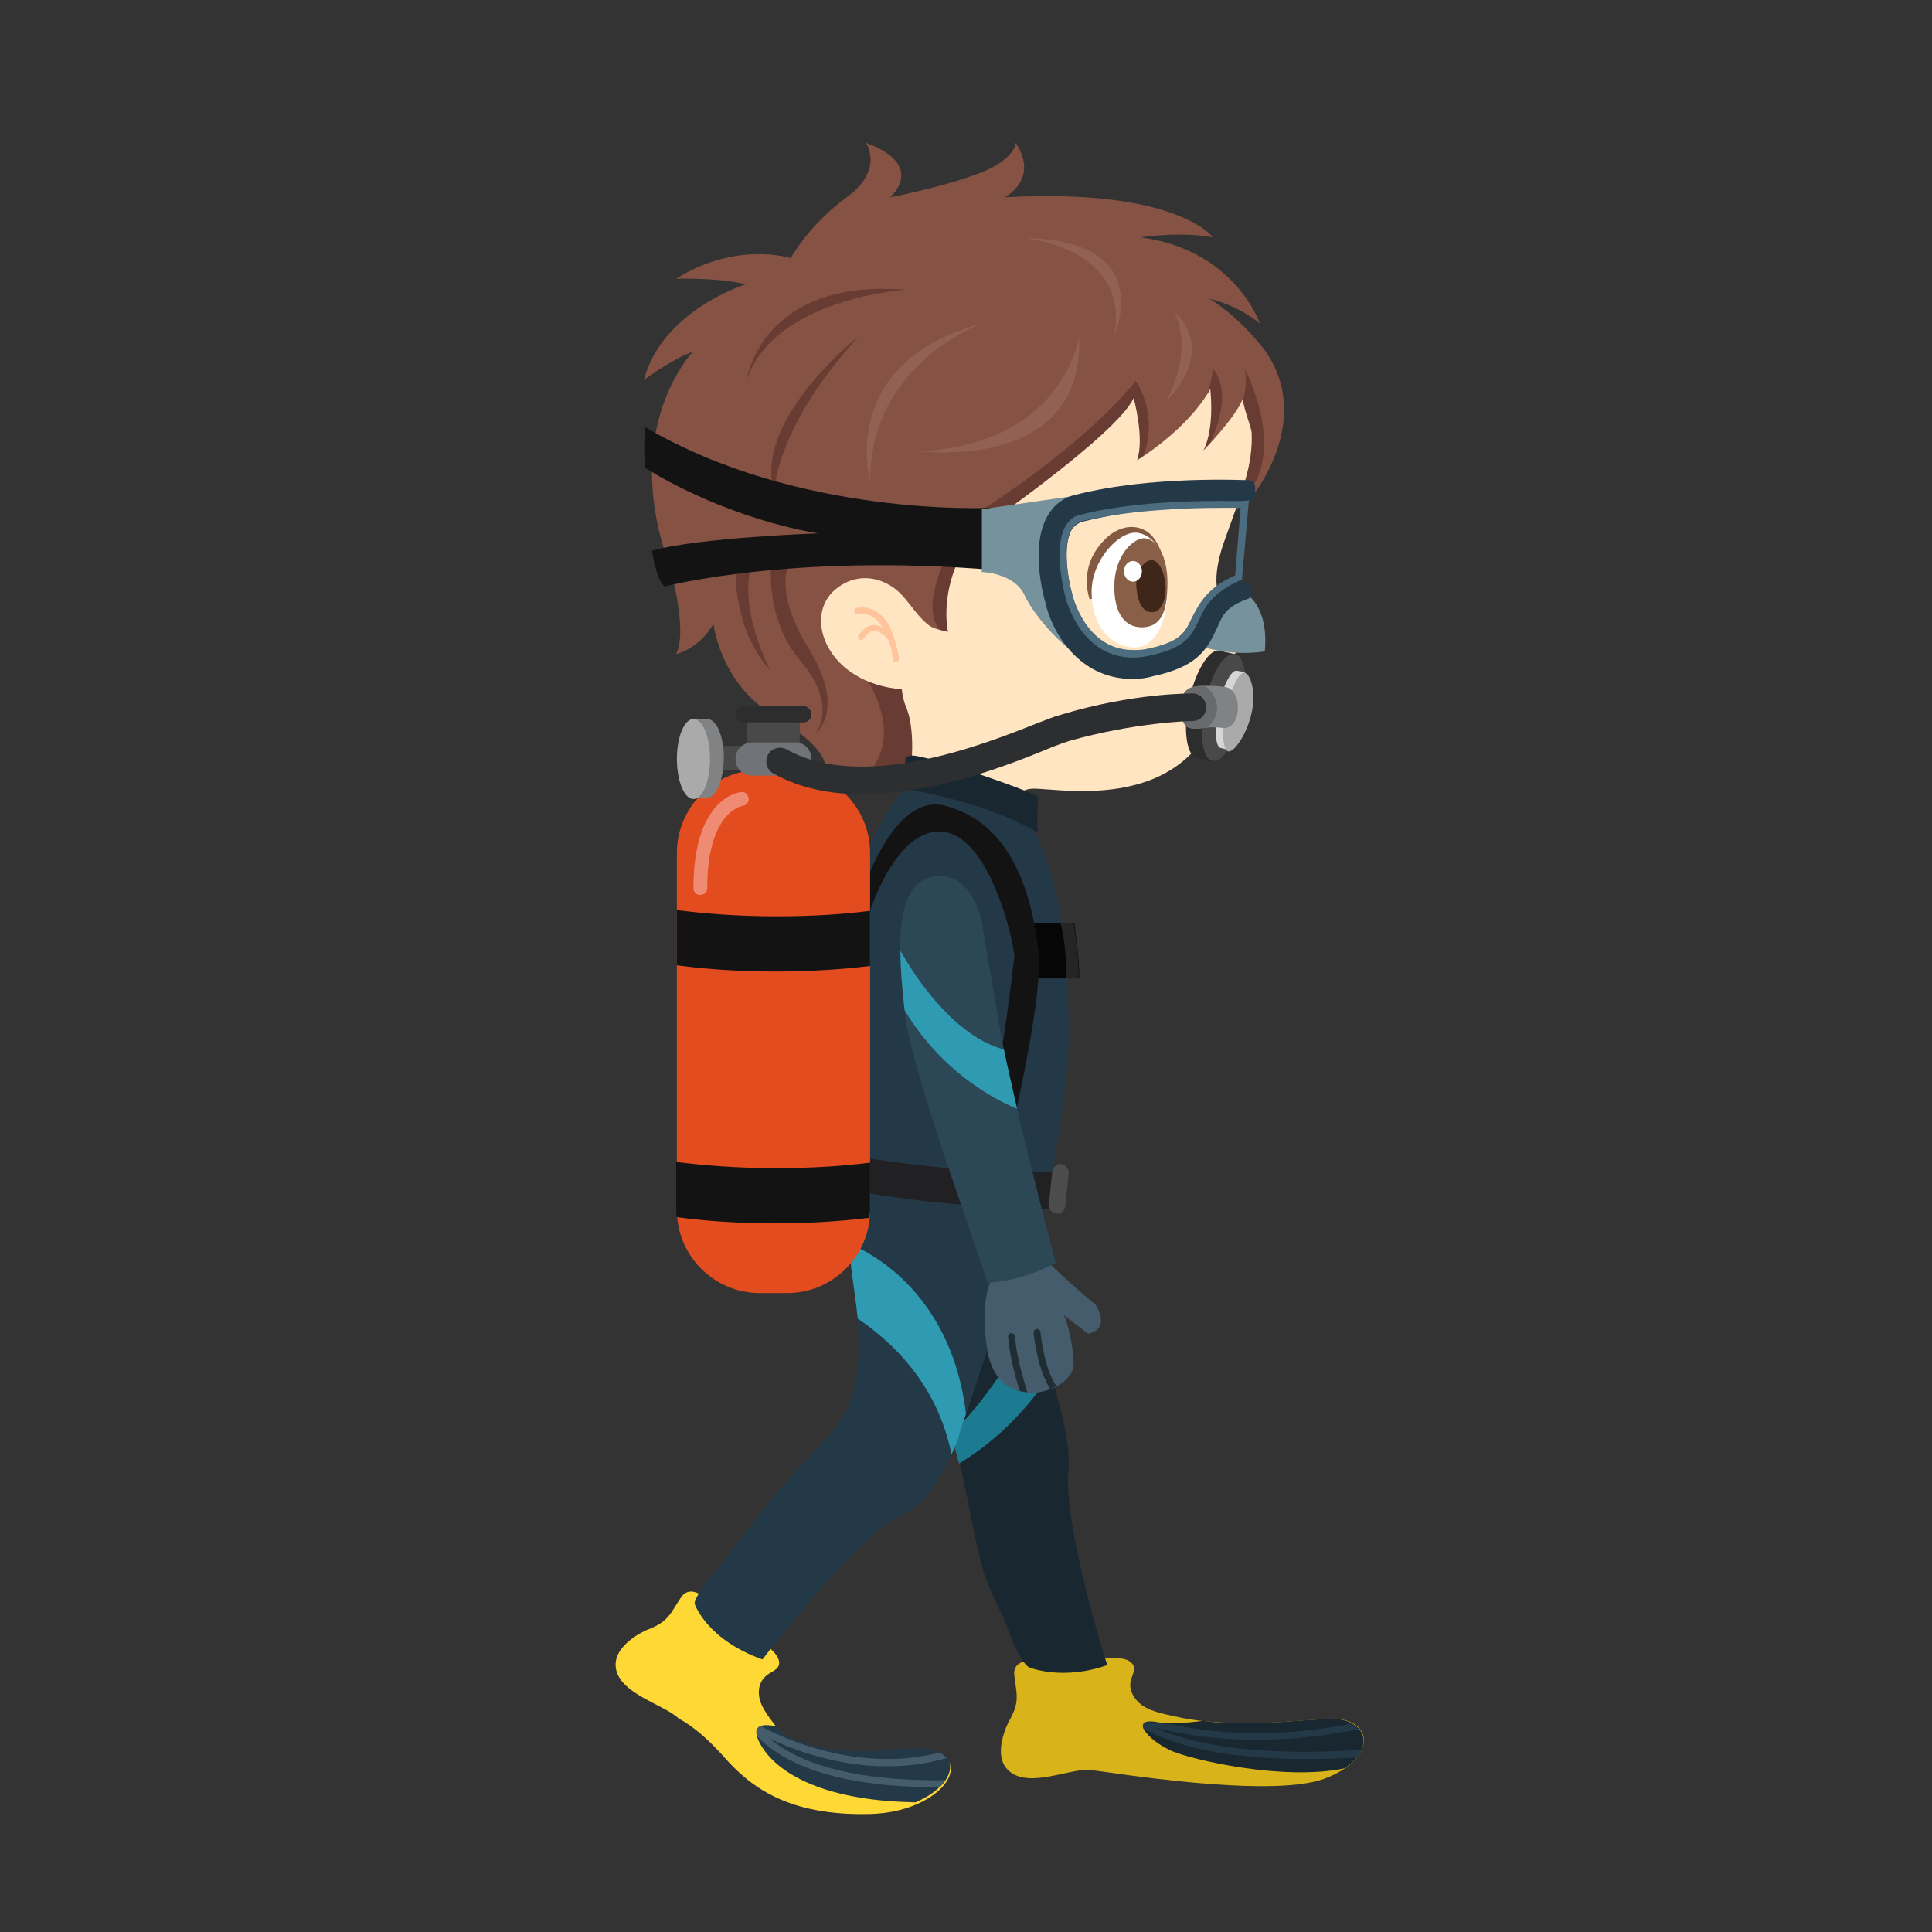 <?xml version="1.0" encoding="utf-8"?>
<!-- Generator: Adobe Illustrator 16.0.0, SVG Export Plug-In . SVG Version: 6.00 Build 0)  -->
<!DOCTYPE svg PUBLIC "-//W3C//DTD SVG 1.1//EN" "http://www.w3.org/Graphics/SVG/1.1/DTD/svg11.dtd">
<svg version="1.1" id="Layer_3" xmlns:x="http://ns.adobe.com/Extensibility/1.0/" xmlns:i="http://ns.adobe.com/AdobeIllustrator/10.0/" xmlns:graph="http://ns.adobe.com/Graphs/1.0/"
	 xmlns="http://www.w3.org/2000/svg" xmlns:xlink="http://www.w3.org/1999/xlink" xmlns:a="http://ns.adobe.com/AdobeSVGViewerExtensions/3.0/"
	 x="0px" y="0px" width="280px" height="280px" viewBox="0 0 280 280" style="enable-background:new 0 0 280 280;"
	 xml:space="preserve">
<rect x="0" y="0" width="280" height="280" fill="#333333" stroke="none"/>
<g>
	<g>
		<path style="fill:#D8B41A;" d="M150.5,240.7c0,0-3.8-0.6-3.5,2.1s0.9,3.8-0.8,6.7c0,0-2.7,5.1,0.2,7.3c2.9,2.3,8.7-0.5,11.5-0.3
			c2.8,0.3,26.1,4.2,34,1.3c7.9-2.9,7.3-9.1,0.5-8.7c-4.7,0.3-9.3,0.8-14,0.6c-2.6-0.1-5.3-0.3-7.9-0.9c-1.8-0.4-4.3-0.8-5.6-2.2
			c-0.6-0.6-1.1-1.5-1.1-2.4c0-1.4,1.4-2.5-0.2-3.5c-1.2-0.7-3.8-0.3-5.2-0.3C155.9,240.4,150.5,240.7,150.5,240.7z"/>
		<path style="fill:#182730;" d="M192.3,249.1c-4.7,0.3-9.3,0.8-14,0.6c-1.3,0-2.6-0.1-3.9-0.3c-2.5,0.3-5,0.5-6.6,0.2
			c-4.2-0.8-1.6,2.6,2.1,4.2c3.1,1.3,16.1,4.3,24.9,2.5C199.5,253.3,198.1,248.8,192.3,249.1z"/>
		<path style="fill:#243948;" d="M196.7,254.7c0.3-0.4,0.5-0.7,0.6-1.1c-7.4,0.5-21.1,0.8-29.8-3.2c5.3,1.4,15.6,3,29.4,0.2
			c-0.3-0.3-0.6-0.6-1-0.8c-11.6,2.3-20.6,1.3-26.1,0.1c-0.8,0-1.4-0.1-2-0.2c-1.8-0.4-2.4,0.1-2.1,0.8c7,3.9,17.7,4.6,25.8,4.4
			C193.4,254.9,195.2,254.8,196.7,254.7z"/>
	</g>
	<g>
		<path style="fill:#182730;" d="M154.8,215.7c-0.2-2.9,0.8-4.3-1.2-11.8c-2.6-10.1-6.1-21.2-2.7-31l1.1-0.6l-0.8-0.1
			c0.2-0.6,0.4-1.1,0.7-1.7l-5,1.4l-22.8-1.6c-1,2.1-0.6,4.5-1,6.7c-0.5,2.6,1.5,10.4,2.5,12.3c1.5,2.7,3.1,5.9,5.3,8.2
			c3.1,3.4,6.1,7.2,7.4,11.7c1.8,6,2.5,12.3,4.2,18.4c0.9,3.1,2.8,6.1,3.8,9.1c0.4,1.1,1.9,4.7,3,5c0,0,4.8,1.9,11.2-0.4
			C160.4,241.4,155.2,224.7,154.8,215.7z"/>
		<path style="fill:#1D7B91;" d="M152.3,199.1c-0.8-3.1-1.6-6.3-2.1-9.5c-4.1,9.1-8.9,14.9-12.4,18.3c0.2,0.4,0.3,0.8,0.4,1.3
			c0.3,1,0.5,1.9,0.8,2.9C145,208.5,149.3,203.6,152.3,199.1z"/>
	</g>
</g>
<g>
	<g>
		<path style="fill:#FED835;" d="M113,250.9c-1.1-1.5-2.8-3.3-3-5.2c-0.1-0.9,0.1-1.8,0.7-2.5c0.9-1.1,2.7-1.1,2.1-2.8
			c-0.5-1.3-2.8-2.7-3.8-3.6c-1.8-1.5-6.2-4.7-6.2-4.7s-2.6-2.8-4.1-0.6c-1.5,2.2-1.7,3.5-4.9,4.7c0,0-5.3,2.2-4.5,5.8
			c0.8,3.6,7.1,5.1,9.1,7.1c0,0,2.7,1.2,6.5,5.5s9.2,8.6,21.2,8.3s16.9-10.6,4.3-9.1S113,250.9,113,250.9z"/>
		<path style="fill:#243948;" d="M130.3,253.5c-12.7,1.5-17.3-2.7-17.3-2.7c-0.2-0.2-0.3-0.4-0.5-0.6c-1.9-0.4-3.7-0.3-2.5,2.2
			c2,4.1,8.6,8.6,22.7,8.8C139.3,258.4,140.2,252.4,130.3,253.5z"/>
		<path style="fill:#445C6B;" d="M137.2,254.8c-0.3-0.3-0.6-0.6-1-0.8c-11.9,3-22.7-2.1-25.9-3.8c-0.5,0.2-0.8,0.6-0.6,1.4
			c6,6.3,17.9,7.4,25.4,7.4c0.4,0,0.8,0,1.1,0c0.3-0.3,0.6-0.7,0.9-1c-6.6,0.1-18.9-0.4-25.5-6C116.3,254.2,126.4,257.9,137.2,254.8
			z"/>
	</g>
	<g>
		<path style="fill:#243948;" d="M123.2,180.6c-0.5,4.6,3.9,17-1.4,25.3c-1.6,2.6-6.6,7.1-10.5,12c-2,2.5-3.9,5-5.8,7.6
			c-0.7,0.9-5.2,6-4.8,7c0,0,1.7,5.1,9.8,8c0,0,10.6-13.9,17.7-19.5c2.3-1.8,5.6-1.7,9-8.8c3.3-7,4.6-14.7,10.4-28.1l3.4-11.3
			l-26.5-2.5C124.5,170.4,123.6,177,123.2,180.6z"/>
		<path style="fill:#2F9BB2;" d="M124.5,180.9l-1.3,0c-0.1,2.2,0.7,6,1.1,10.2c9.6,6.5,12.6,14.6,13.6,19.7c0.2-0.5,0.4-0.9,0.6-1.4
			c0,0,0,0,0,0c0.2-0.5,0.4-0.9,0.5-1.4c0,0,0-0.1,0-0.1c0.2-0.5,0.3-0.9,0.5-1.4c0,0,0-0.1,0-0.1c0.2-0.5,0.3-1,0.5-1.5
			C138,188.3,127.3,182.3,124.5,180.9z"/>
	</g>
</g>
<g>
	<path style="fill:#855243;" d="M180.9,72.7c0,0,9.8-11.3,2.5-21.8c0,0-3.4-4.7-8.1-7.6c0,0,3.9,0.8,7.3,3.6c0,0-3.6-10.7-17.3-12.5
		c0,0,5.7-0.9,10.5,0c0,0-5.2-7.2-30.2-5.8c0,0,5.1-2.6,1.6-7.9c0,0,0,2.3-5,4.3c-5,2-13.2,3.6-13.2,3.6s5.4-4.6-3.5-7.9
		c0,0,2.7,3.9-2.8,7.9s-8.1,8.8-8.1,8.8s-7.9-2.5-16.6,3c0,0,6-0.2,10.1,0.8c0,0-12.1,3.7-14.8,13.9c0,0,4.1-3.1,7.1-4.1
		c0,0-10.5,10.9-3.5,30.6c0,0,2.9,9.5,1.1,13.2c0,0,3.4-0.8,5.4-4.4c0,0,0.9,8.5,8.6,13.2s8.7,7.5,6.8,9.8c0,0,12,1.3,15.7-5.5
		c0,0,36.6,13.8,40.2-16.9C174.7,91,173.7,76.1,180.9,72.7z"/>
	<path style="fill:#683C32;" d="M174.7,91c0,0-0.8-12.2,4.3-17l-0.1-0.6c8.7-6.4,1.5-19.9,1.5-19.9c1.5,7.5-8.1,16-8.1,16
		c8.1-11.8,3.5-16,3.5-16c-1,9.8-13,17.2-13,17.2c7.1-8,1.8-15.5,1.8-15.5C156.3,65.5,140,75.4,140,75.4c-9,14.7-2.7,16.7-2.7,16.7
		l-12.4,5.1c5.9,9,2.4,13.9-0.4,16.1c3.7-0.4,8.1-1.7,10.1-5.4C134.6,107.9,171.2,121.6,174.7,91z"/>
	<path style="fill:#683C32;" d="M111.8,81.5c0,0-1.1,8.1,4.3,14.4c5.4,6.3,2.1,10.4,2.1,10.4s4.5-3.4-1-12.3
		c-5.5-8.9-2.6-12.8-2.6-12.8L111.8,81.5z"/>
	<path style="fill:#683C32;" d="M106.6,81.1c0,0-0.8,9.8,5.1,16.1c0,0-5-9-2.6-16.1H106.6z"/>
	<path style="fill:#936054;" d="M156.4,48.7c0,0-2.1,15.8-23.4,16.7C133,65.3,157.2,68.8,156.4,48.7z"/>
	<path style="fill:#936054;" d="M142.3,46.9c0,0-16.1,5.7-16.2,22.7C126.1,69.5,121.3,52.5,142.3,46.9z"/>
	<path style="fill:#683C32;" d="M124.5,48.7c0,0-15.5,12.1-12.3,22.8C112.1,71.5,112.4,61.8,124.5,48.7z"/>
	<path style="fill:#683C32;" d="M131.2,42c0,0-19,1.2-23,13.1C108.2,55.1,110.3,40.3,131.2,42z"/>
	<path style="fill:#936054;" d="M170.1,45.1c0,0,3.2,4.8-1.1,13.1C169,58.2,176.6,51.1,170.1,45.1z"/>
	<path style="fill:#936054;" d="M148.5,34.5c0,0,15.3,1.4,13,14C161.5,48.5,167.8,34.8,148.5,34.5z"/>
</g>
<g>
	<path style="fill:#FFE5C2;" d="M178.7,74.9c-0.5,1.4-1,2.8-1.5,4.2c-1.1,3.5-2.1,8.7,2.7,9.8c3.4,0.8,1.8,4.3,0,5.2
		c-1.8,0.9-1.9,2.4-1.9,2.4c-2.5,22.4-24.1,17.7-28.3,17.8c-4.2,0.1-3.1,6.3-3.1,6.3l-15.4-6.1c0.2-0.5,0.4-0.9,0.6-1.3
		c1.1-7.4-0.4-10.5-0.4-10.5c-0.6-1.4-0.7-2.8-0.7-2.8c-10.9-0.9-14.4-10.6-9.6-14.5c2.4-2,5.4-2.1,8-0.5c2.3,1.4,3.3,4,5.5,5.7
		c0.9,0.7,2.8,0.9,2.8,1c0,0-1.7-7,3.9-14.4c0,0,20.4-14,23-19.5c0,0,1.6,5.8,0.5,9c0,0,7.2-4.3,10.6-10.3c0,0,0.7,5.6-1,8.9
		c0,0,4.8-4.9,5.8-7.7c-0.3,0.8,1.1,4.1,1.2,5.1C181.6,67.1,180.1,70.9,178.7,74.9z"/>
	<path style="fill:#FFC49C;" d="M126.4,90.6C126.5,90.6,126.5,90.6,126.4,90.6c0.5-0.1,1,0.1,1.5,0.3c-0.4-0.6-0.8-1.1-1.3-1.4
		c-1.1-0.8-2.2-0.5-2.2-0.5c-0.2,0.1-0.5-0.1-0.6-0.3c-0.1-0.2,0.1-0.5,0.3-0.6c0.1,0,1.5-0.4,3,0.6c1.1,0.7,2,2,2.5,3.8
		c0,0,0,0,0,0c0.3,0.9,0.5,1.8,0.7,2.9c0,0.3-0.1,0.5-0.4,0.5c-0.3,0-0.5-0.1-0.5-0.4c-0.1-1-0.3-1.9-0.6-2.7
		c-0.8-1-1.6-1.4-2.2-1.4c0,0,0,0,0,0c-0.8,0.1-1.3,1.1-1.4,1.1c-0.1,0.2-0.4,0.3-0.6,0.2c-0.2-0.1-0.3-0.4-0.2-0.6
		C124.4,92.2,125.1,90.8,126.4,90.6z"/>
</g>
<g>
	<path style="fill:#845941;" d="M169.9,72.4c-0.3-0.4-1.5-1.6-4.4-1.7c-1.1,0-2.3,0.1-3.5,0.4c-3,0.7-5.1,2.9-5.2,3
		c-0.1,0.1-0.1,0.2-0.1,0.3c0,0.1,0.1,0.2,0.2,0.3c0.1,0.1,0.2,0.1,0.4,0.1c0.1,0,0.2,0,0.3-0.1c0,0,2.6-1.4,6-1.9
		c0.9-0.1,1.8-0.2,2.6-0.2c1.1,0,2.2,0.2,3.3,0.5c0.1,0,0.1,0,0.2,0c0,0,0.1,0,0.1,0c0.3,0,0.4-0.2,0.4-0.5
		C170.1,72.6,170,72.5,169.9,72.4z"/>
	<g>
		<path style="fill:#845941;" d="M168.4,80.3c-0.5-1.4-1.3-3-2.8-3.6c-2.1-0.9-4.2,0.2-5.4,1.4c-0.8,0.8-1.4,1.6-1.9,2.6
			c-0.2,0.4-1.4,2.9-0.4,6.1c0.5,0.1,0.9-0.3,1.4-0.3c3,0,9-4.6,9.3-4.9c0-0.1,0.1-0.1,0.1-0.2C168.7,81,168.6,80.7,168.4,80.3z"/>
		<path style="fill-rule:evenodd;clip-rule:evenodd;fill:#FFFFFF;" d="M158.2,85.8c0,4.4,2.3,7.6,5.7,8c3.4,0.4,5.1-3.3,5.3-7.9
			c0.3-4.6-1.5-8.4-4.5-8.7C162.2,77,158.2,81.1,158.2,85.8z"/>
		<path style="fill-rule:evenodd;clip-rule:evenodd;fill:#895F47;" d="M161.5,85.2c0,3,1.1,5.9,4.3,5.7c2.8-0.2,3.4-2.9,3.4-6.5
			c0-3.5-1.4-6.4-3.5-6.4C163.9,78.2,161.4,80.9,161.5,85.2z"/>
		<path style="fill-rule:evenodd;clip-rule:evenodd;fill:#3F2618;" d="M164.7,85.2c0.2,2.1,0.9,3.7,2.5,3.5c1.2-0.2,1.9-2,1.7-4
			c-0.2-2.1-1.1-3.7-2.2-3.5S164.5,83.1,164.7,85.2z"/>
		<ellipse style="fill-rule:evenodd;clip-rule:evenodd;fill:#FFFFFF;" cx="164.2" cy="82.8" rx="1.3" ry="1.5"/>
	</g>
</g>
<g>
	<path style="fill:#243948;" d="M132.5,113.1c0,0-4.2,2.9-6.9,11.1c-2.7,8.2-2.1,18.4-1.8,24.7c0.3,6.3,2.2,18.2,0.9,23.3
		c0,0,7,3.4,27.2,1.8c0,0,3-17.4,3-23.6c0-15.2-1.9-25.6-6.5-32.5L132.5,113.1z"/>
	<path style="fill:#182730;" d="M150.3,120.6c0.1-0.1,0.1-0.2,0.1-0.4c0-0.1,0-0.3-0.1-0.4c0,0,0.1-4.1,0.1-4.3c0-0.5-15.7-6-18.2-6
		c-0.5,0-0.9,0.2-1,0.6c0,0,0,4.2,0,4.2C134.7,115,142.8,116.4,150.3,120.6z"/>
</g>
<g>
	<g>
		<path style="fill:#060607;" d="M148.5,133.8c0,0,5,0,7.2,0c0,0,0.8,5.7,0.7,8h-7L148.5,133.8z"/>
		<path style="fill:#252526;" d="M154.5,141.8h1.8c0.2-2.3-0.7-8-0.7-8c-0.5,0-1.2,0-1.9,0C154.1,135.3,154.6,138.1,154.5,141.8z"/>
		<path style="fill:#131314;" d="M126.1,132c0,0,4-12.6,10.9-11.4s10.2,17.2,10,18.2s-3.2,29.6-7,32.6h4.8c0,0,6.6-25.6,5.7-33.6
			c-1.2-10.3-4.9-18.7-13.4-21s-13.1,15.5-13.1,15.5L126.1,132z"/>
	</g>
	<g>
		<path style="fill:#212123;" d="M123.5,167.5c0,0,17.3,3,30,2.3l-0.6,5.4c0,0-16.7,0-30.1-2.9L123.5,167.5z"/>
		<path style="fill:#4C4C4C;" d="M154.4,174.8c-0.1,0.7-0.7,1.2-1.3,1.1l0,0c-0.7-0.1-1.2-0.7-1.1-1.3l0.5-4.8
			c0.1-0.7,0.7-1.1,1.3-1.1l0,0c0.7,0.1,1.1,0.7,1.1,1.3L154.4,174.8z"/>
	</g>
</g>
<g>
	<path style="fill:#E24C1E;" d="M126.1,175.4c0,6.6-5.4,12-12,12h-4c-6.6,0-12-5.4-12-12v-51.8c0-6.6,5.4-12,12-12h4
		c6.6,0,12,5.4,12,12V175.4z"/>
	<path style="fill:#131314;" d="M98.1,131.9v8c4.4,0.6,9.3,0.9,14.4,0.9c4.8,0,9.4-0.3,13.6-0.8v-8c-3.8,0.5-8.4,0.8-13.6,0.8
		C106.8,132.8,102.1,132.4,98.1,131.9z"/>
	<path style="fill:#131314;" d="M112.4,169.3c-5.6,0-10.4-0.4-14.4-0.9v7c0,0.3,0,0.7,0.1,1c4.4,0.6,9.2,0.9,14.3,0.9
		c4.8,0,9.4-0.3,13.6-0.8c0-0.4,0.1-0.7,0.1-1.1v-6.9C122.2,169,117.7,169.3,112.4,169.3z"/>
	<rect x="108.2" y="103.3" style="fill:#494949;" width="7.7" height="6.7"/>
	<path style="fill:#2D2D2D;" d="M117.6,103.5c0,0.7-0.5,1.2-1.2,1.2h-8.6c-0.7,0-1.2-0.5-1.2-1.2l0,0c0-0.7,0.5-1.2,1.2-1.2h8.6
		C117,102.3,117.6,102.9,117.6,103.5L117.6,103.5z"/>
	<rect x="103.5" y="108.1" style="fill:#494949;" width="6.6" height="3.5"/>
	<path style="fill:#707378;" d="M117.6,110c0,1.4-1.1,2.4-2.4,2.4H109c-1.4,0-2.4-1.1-2.4-2.4l0,0c0-1.4,1.1-2.4,2.4-2.4h6.1
		C116.5,107.5,117.6,108.6,117.6,110L117.6,110z"/>
	<g>
		<path style="fill:#808284;" d="M102.5,104.2h-2v2.5c-0.3,0.9-0.4,2-0.4,3.2s0.2,2.3,0.4,3.2v2.5h2c1.3,0,2.4-2.6,2.4-5.8
			S103.8,104.2,102.5,104.2z"/>
		<ellipse style="fill:#AAAAAA;" cx="100.5" cy="110" rx="2.4" ry="5.8"/>
	</g>
	<path style="fill:#EF8B73;" d="M101.5,129.7c-0.6,0-1-0.4-1-1c0-13.1,6.6-13.9,6.9-13.9c0.6-0.1,1,0.3,1.1,0.9
		c0.1,0.5-0.3,1-0.9,1.1c-0.1,0-5.1,0.9-5.1,11.9C102.5,129.2,102.1,129.7,101.5,129.7z"/>
</g>
<g>
	<g>
		<path style="fill:#445C6B;" d="M151.1,182.2c0,0,5,4.8,7.6,6.8c0,0,2.5,3.5-1,4.3l-3.5-2.7c0,0,1.3,3.1,1.4,7.1
			c0.1,4-10.9,7.7-12.5-2c-1.6-9.7,2-12.5,2-12.5L151.1,182.2z"/>
		<g>
			<path style="fill:#202E33;" d="M147.1,193.7c0-0.3-0.3-0.5-0.5-0.5c-0.3,0-0.5,0.3-0.5,0.5c0.2,2.7,1,5.7,1.7,7.9
				c0.4,0.1,0.7,0.1,1.1,0.2C148.3,199.8,147.3,196.6,147.1,193.7z"/>
			<path style="fill:#202E33;" d="M150.8,193.1c0-0.3-0.3-0.5-0.5-0.5c-0.3,0-0.5,0.3-0.5,0.5c0,0.2,0.5,5.3,2.4,8.2
				c0.3-0.1,0.6-0.3,0.9-0.4C151.3,198.3,150.8,193.2,150.8,193.1z"/>
		</g>
	</g>
	<g>
		<path style="fill:#2C4756;" d="M142.2,133.2c0,0-1.5-7.3-7.2-6.1c-5.7,1.2-4.8,11.9-3.8,20.2c1,8.2,10.3,33.2,11.9,38.6
			c0,0,4.9-0.1,9.9-2.9c0,0-6.5-24.6-8-33.4C143.5,140.7,142.2,133.2,142.2,133.2z"/>
		<path style="fill:#2F9BB2;" d="M130.5,137.8c0,2.8,0.3,5.8,0.6,8.6c5.3,8.8,12.7,12.8,16.3,14.3c-0.7-3.2-1.4-6.1-1.9-8.6
			C138.4,150.2,132.8,141.9,130.5,137.8z"/>
	</g>
</g>
<g>
	<g>
		<path style="fill:#2D2D2D;" d="M176.7,94.3l2.3,0.5l-0.7,3.4c0,1.3-0.1,2.8-0.4,4.5c-0.3,1.6-0.8,3.1-1.4,4.3l-0.7,3.4l-2.3-0.5
			c-1.5-0.3-2.1-4.1-1.2-8.3S175.2,94,176.7,94.3z"/>
		
			<ellipse transform="matrix(-0.979 -0.205 0.205 -0.979 329.986 239.334)" style="fill:#494949;" cx="177.4" cy="102.6" rx="2.8" ry="7.9"/>
	</g>
	<g>
		<path style="fill:#D6D6D6;" d="M179.2,97.2l1.2,0.2l-0.5,2.5c0,0.9-0.2,2.1-0.4,3.2c-0.2,1.2-0.6,2.3-0.9,3.1l-0.5,2.5l-1.2-0.3
			c-0.8-0.2-0.9-2.8-0.3-6C177.2,99.5,178.4,97.1,179.2,97.2z"/>
		<path style="fill:#AAAAAA;" d="M177.7,102.9c-0.7,3.1-0.5,5.8,0.3,6c0.8,0.2,2.7-2.4,3.4-5.6c0.7-3.1-0.2-5.6-1-5.8
			C179.6,97.3,178.4,99.7,177.7,102.9z"/>
	</g>
	<path style="fill:#808284;" d="M177.7,99.6c0,0-0.9-0.2-2.4-0.2c-2,0-4.2-0.2-4.2,3.1c0,0.8,0.1,1.7,0.5,2.4
		c0.7,1.2,2.8,0.5,3.8,0.5c1.2,0,1.9,0.1,1.9,0.1c0.1,0,0.1,0,0.2,0c1,0,1.8-1.1,1.9-2.7C179.5,101.3,178.8,99.8,177.7,99.6z"/>
	<path style="fill:#696A6B;" d="M174.6,99.4c-1.8,0-3.4,0.2-3.4,3.1c0,0.8,0.1,1.7,0.5,2.4c0.6,1,2.2,0.7,3.3,0.5
		c0.8-0.6,1.4-1.7,1.4-2.9C176.3,101.2,175.6,100,174.6,99.4z"/>
	<path style="fill:#2D2E30;" d="M125,115.1c-4.6,0-9-0.8-12.9-3c-1-0.5-1.3-1.8-0.8-2.7c0.5-1,1.8-1.3,2.7-0.8
		c11,6.2,28.6-0.7,36.1-3.7c1.6-0.6,2.8-1.1,3.6-1.3c10.6-3.2,18.8-3.1,19.3-3.1c1.1,0.1,1.9,1.1,1.8,2.2c-0.1,1.1-1.1,1.9-2.2,1.8
		c-0.2,0-8.2,0.2-17.7,2.9c-0.6,0.2-1.8,0.6-3.2,1.2C146.1,110.9,135.4,115.1,125,115.1z"/>
</g>
<g>
	<path style="fill:#76929D;" d="M180.9,86.3c0,0,3,1.9,2.4,8.1c0,0-4.1,0.8-8.8-0.6C174.5,93.8,175.9,84.9,180.9,86.3z"/>
	<path style="fill:#131314;" d="M143.5,73.6c0,0-27.8,1.4-50-11.7c0,0-0.3,2.4,0,5.9c0,0,10.4,6.9,25,9.5c0,0-17.2,0.6-24,2.5
		c0,0,0.5,3.9,1.8,5.2c0,0,19.7-5.2,51-2.1L143.5,73.6z"/>
	<path style="fill:#76929D;" d="M158.2,71.5l-15.9,2.3v9.1c0,0,4.7,0.1,6.2,3.4s7.8,10.6,11.7,9.8c0,0-10-7.2-5.9-19.8L158.2,71.5z"
		/>
	<path style="fill:#243948;" d="M164.1,98.4c-7.8,0-11.7-6.9-12.6-11.1c-0.3-1-2.2-8.1,0.3-12.5c0.9-1.6,2.3-2.7,4.1-3.1
		c11-2.8,24.5-2.1,25.1-2.1c1.1,0.1,0.9,1,0.9,2.1s-0.6,0.9-1,1c-0.1,0-13.6,0.3-24,2.9c-0.7,0.2-1.2,0.6-1.6,1.2
		c-1.4,2.5-0.4,7.8,0.1,9.4c0,0,0,0.1,0,0.1c0.2,1,2.5,9.6,11,7.8c4.7-1,5.3-2.4,6.3-4.4c1-2.1,3-4.2,6.3-5.7
		c0.5-0.2,0.4-0.1,1.8,0.6c0.7,0.3,1,1.9,0,2.2c-3.6,1.3-3.7,2.8-4.6,4.6c-1.4,3-3,5.3-9.1,6.6C166.1,98.3,165.1,98.4,164.1,98.4z"
		/>
	<path style="fill:#4C6C7F;" d="M176.9,73.6c1.1,0,2.1,0,2.9,0l-0.8,9.8c-4.2,1.8-5.3,4.3-6.3,6.2c-0.9,2-1.6,3.4-6.3,4.4
		c-0.8,0.2-1.5,0.2-2.2,0.2c-6.8,0-8.7-7.7-8.8-8.1c-0.7-2.5-1.4-7.2-0.1-9.4c0.4-0.6,0.9-1,1.6-1.2C163.4,74,171.3,73.6,176.9,73.6
		 M176.9,72.6c-5.6,0-13.7,0.3-20.3,2c-1,0.2-1.7,0.8-2.2,1.7c-1.6,2.8-0.5,8.3,0,10.2c0.1,0.4,2.2,8.8,9.8,8.8
		c0.8,0,1.6-0.1,2.5-0.3c5.1-1.1,6-2.9,7-5c0.9-2,2-4.2,6.3-6l1-11.5C180,72.7,178.6,72.6,176.9,72.6L176.9,72.6z"/>
</g>
</svg>
